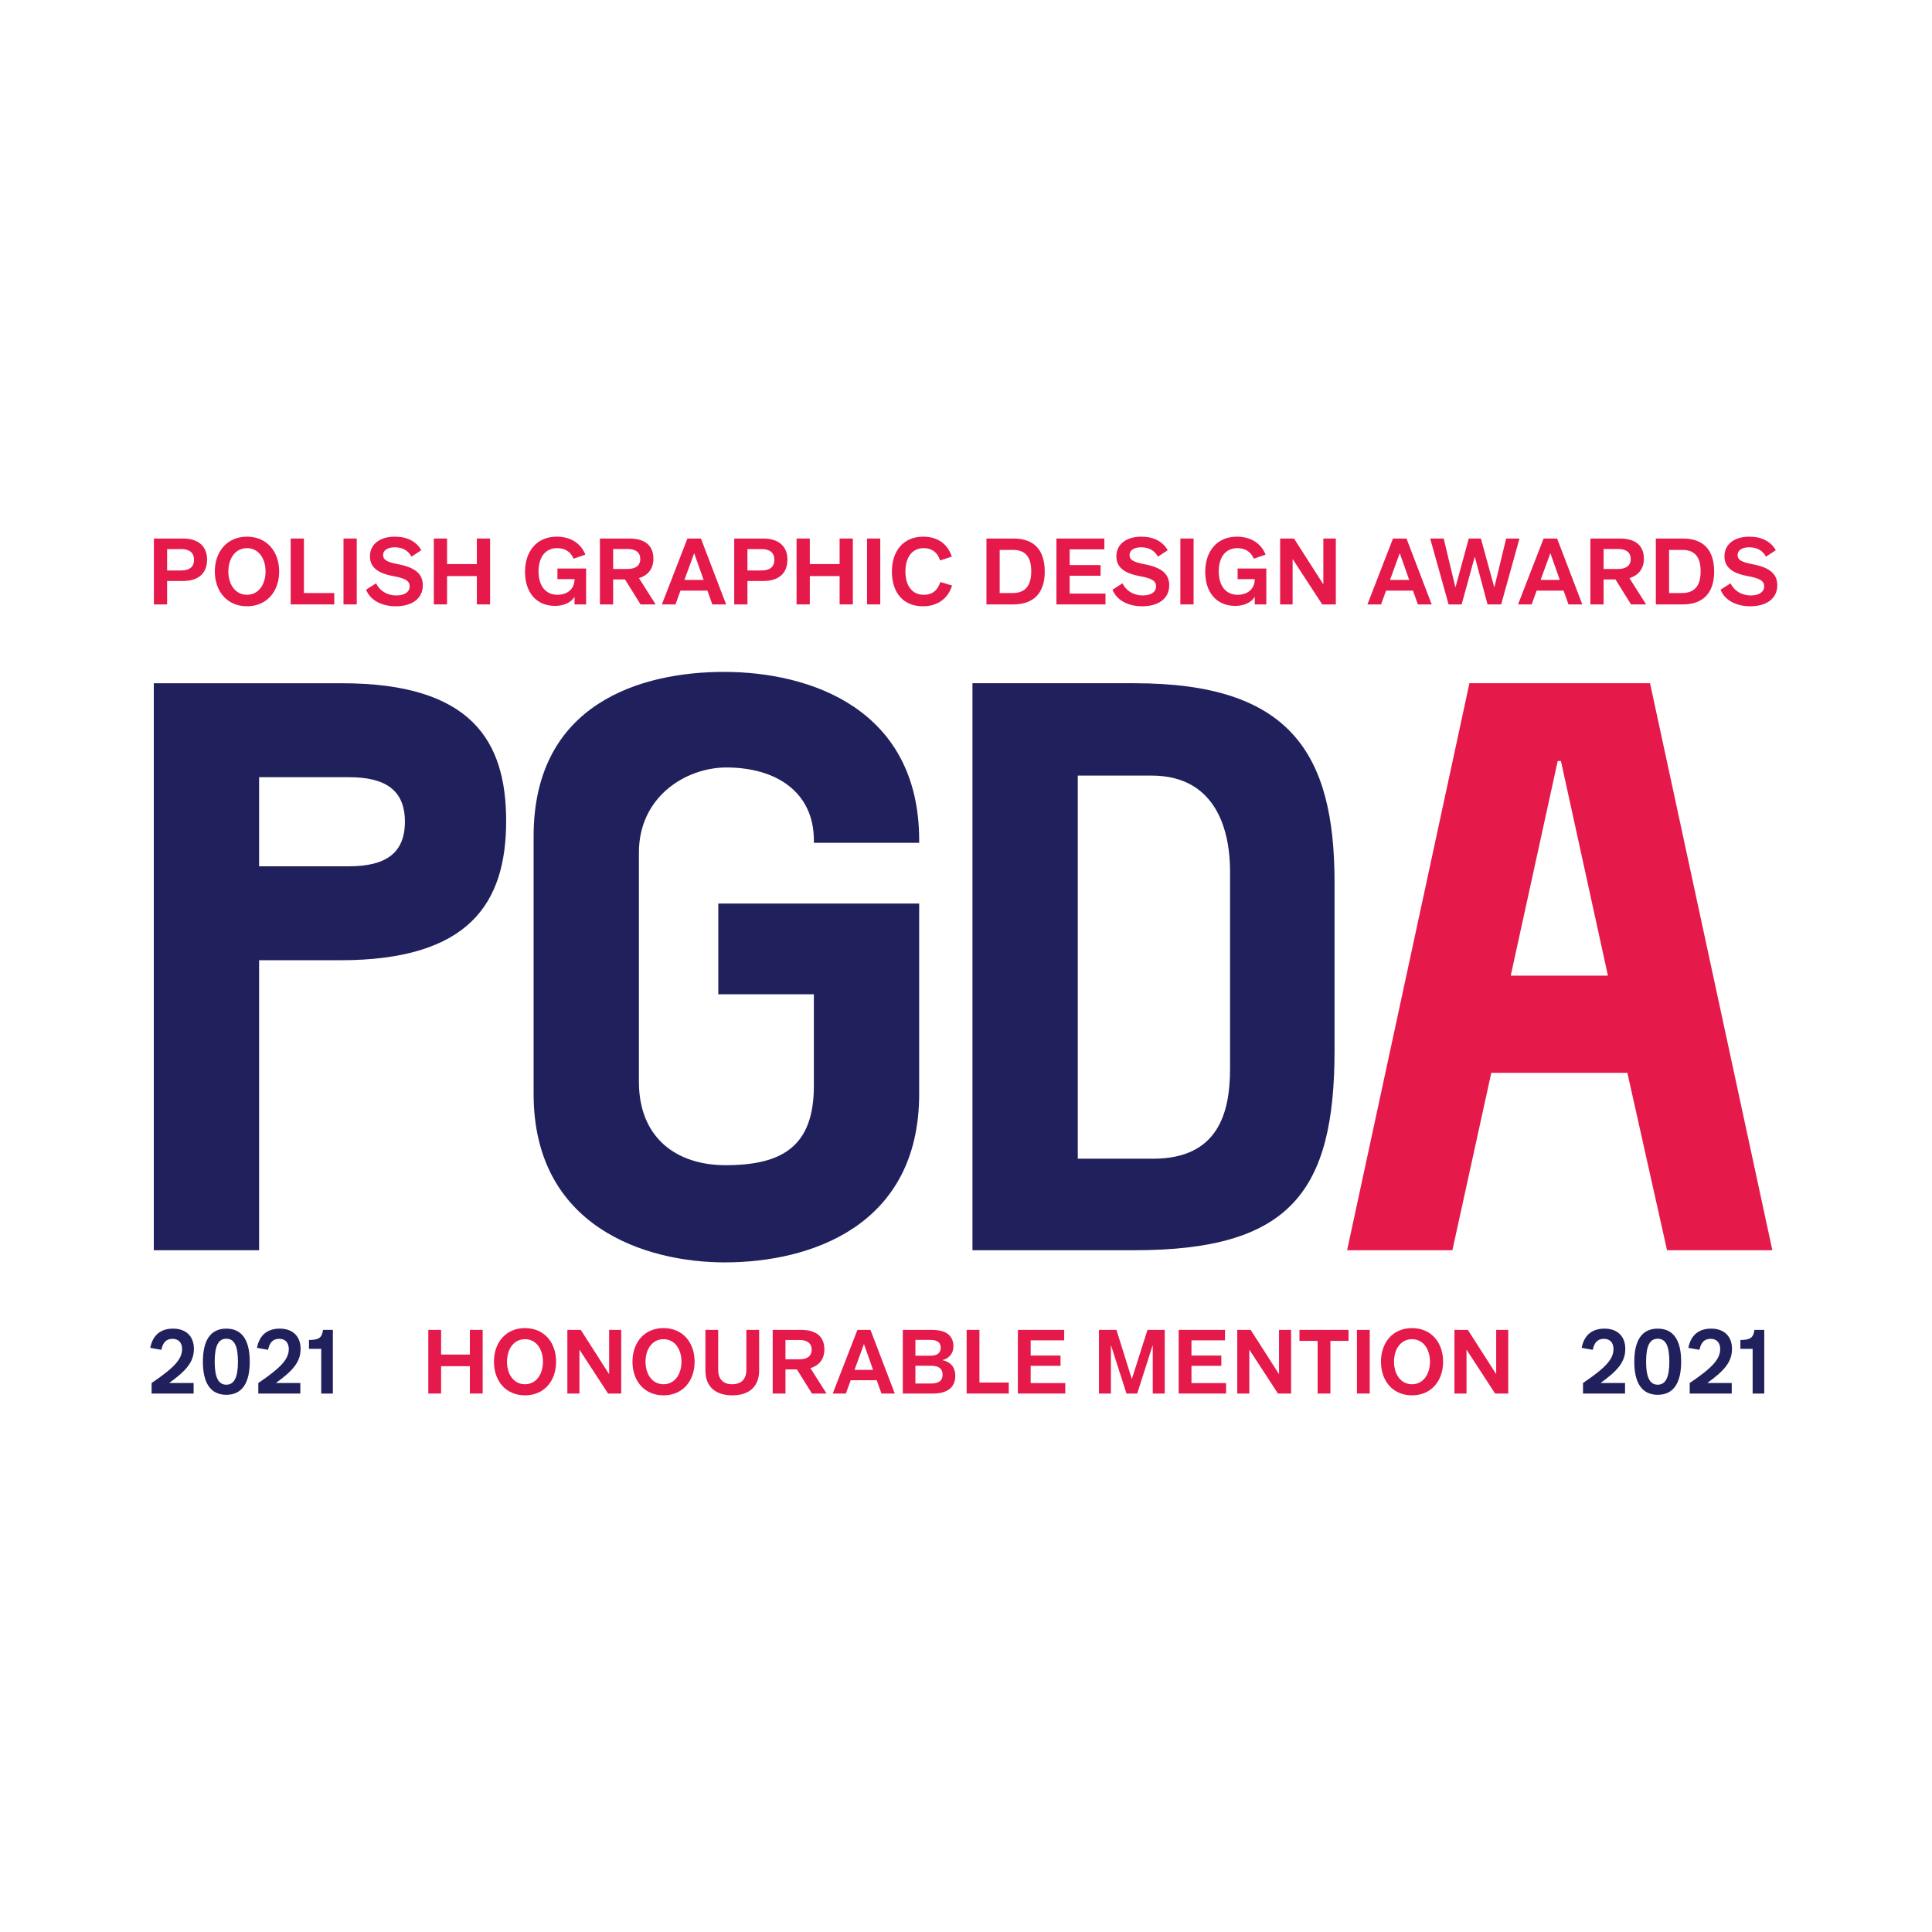 <svg width="180" height="180" viewBox="0 0 180 180" fill="none" xmlns="http://www.w3.org/2000/svg">
<g clip-path="url(#clip0_62_537)">
<path d="M14.329 63.656H31.838C43.912 63.656 47.157 69.013 47.157 76.484C47.157 84.106 43.761 89.464 31.686 89.464H24.139V116.481H14.329V63.656ZM32.517 80.71C35.912 80.71 37.724 79.503 37.724 76.559C37.724 73.617 35.912 72.41 32.517 72.41H24.139V80.71H32.517H32.517Z" fill="#20205D"/>
<path d="M85.637 101.916C85.637 114.218 75.524 117.613 67.525 117.613C60.129 117.613 49.715 114.293 49.715 101.916V77.918C49.715 65.466 59.828 62.599 67.449 62.599C75.524 62.599 85.637 66.07 85.637 78.296V78.522H75.826V78.296C75.826 73.767 72.28 71.504 67.676 71.504C63.902 71.504 59.526 74.22 59.526 79.427V100.785C59.526 105.992 62.997 108.558 67.6 108.558C72.958 108.558 75.826 106.746 75.826 101.161V92.633H66.921V84.182H85.637V101.916Z" fill="#20205D"/>
<path d="M105.696 63.655C120.186 63.655 124.337 70.145 124.337 82.22V97.84C124.337 111.047 120.186 116.481 105.696 116.481H90.602V63.655H105.696ZM100.414 107.954H107.432C113.469 107.954 114.601 103.727 114.601 99.576V81.163C114.601 77.767 113.545 72.259 107.281 72.259H100.414V107.954H100.414Z" fill="#20205D"/>
<path d="M151.618 99.954H138.94L135.316 116.481H125.507L136.902 63.655H153.731L165.126 116.481H155.315L151.618 99.954H151.618ZM145.429 70.9H145.128L140.751 90.899H149.807L145.429 70.9Z" fill="#E6194B"/>
<path d="M14.337 50.173H17.044C18.501 50.173 19.294 50.923 19.294 52.13C19.294 53.424 18.476 54.131 17.035 54.131H15.569V56.312H14.337V50.173ZM16.897 53.148C17.673 53.148 18.079 52.794 18.079 52.156C18.079 51.509 17.665 51.156 16.889 51.156H15.569V53.148H16.897Z" fill="#E6194B"/>
<path d="M20.016 53.242C20.016 51.397 21.154 50 23.008 50C24.87 50 26.009 51.397 26.009 53.242C26.009 55.087 24.87 56.485 23.008 56.485C21.154 56.485 20.016 55.087 20.016 53.242ZM24.741 53.242C24.741 52.035 24.094 51.07 23.008 51.07C21.922 51.07 21.275 52.035 21.275 53.242C21.275 54.449 21.922 55.415 23.008 55.415C24.094 55.415 24.741 54.449 24.741 53.242Z" fill="#E6194B"/>
<path d="M27.082 50.173H28.314V55.252H31.143V56.312H27.082V50.173H27.082Z" fill="#E6194B"/>
<path d="M32.003 50.173H33.236V56.312H32.003V50.173Z" fill="#E6194B"/>
<path d="M34.106 54.941L35.038 54.346C35.365 55.036 36.064 55.476 36.917 55.476C37.711 55.476 38.168 55.148 38.168 54.631C38.168 54.165 37.857 53.897 36.676 53.682C35.115 53.398 34.468 52.803 34.468 51.828C34.468 50.664 35.452 50 36.779 50C37.952 50 38.78 50.449 39.254 51.259L38.34 51.862C37.995 51.242 37.452 50.991 36.771 50.991C36.09 50.991 35.693 51.293 35.693 51.699C35.693 52.147 36.012 52.363 37.107 52.57C38.677 52.872 39.392 53.467 39.392 54.527C39.392 55.812 38.331 56.485 36.874 56.485C35.581 56.485 34.503 55.941 34.106 54.941V54.941Z" fill="#E6194B"/>
<path d="M40.418 50.173H41.651V52.553H44.427V50.173H45.66V56.312H44.427V53.673H41.651V56.312H40.418V50.173Z" fill="#E6194B"/>
<path d="M48.916 53.277C48.916 51.38 49.994 50 51.865 50C53.175 50 54.124 50.629 54.538 51.673L53.443 52.052C53.184 51.466 52.718 51.07 51.899 51.07C50.847 51.07 50.175 51.862 50.175 53.242C50.175 54.553 50.812 55.415 51.942 55.415C52.83 55.415 53.529 54.898 53.529 53.958H51.934V52.966H54.607V56.312H53.529V55.631H53.512C53.184 56.157 52.494 56.45 51.709 56.45C49.968 56.45 48.916 55.191 48.916 53.277H48.916Z" fill="#E6194B"/>
<path d="M55.892 50.173H58.617C59.997 50.173 60.876 50.742 60.876 52.061C60.876 53.027 60.333 53.621 59.531 53.863L61.083 56.312H59.678L58.229 53.984H57.125V56.312H55.892V50.173ZM58.479 53.009C59.178 53.009 59.652 52.725 59.652 52.078C59.652 51.475 59.229 51.147 58.479 51.147H57.125V53.009H58.479Z" fill="#E6194B"/>
<path d="M64.045 50.173H65.304L67.65 56.312H66.365L65.908 55.027H63.398L62.933 56.312H61.665L64.045 50.173ZM65.554 54.027L64.683 51.561H64.666L63.769 54.027H65.554Z" fill="#E6194B"/>
<path d="M68.405 50.173H71.112C72.57 50.173 73.363 50.923 73.363 52.13C73.363 53.424 72.544 54.131 71.103 54.131H69.638V56.312H68.405V50.173H68.405ZM70.966 53.148C71.742 53.148 72.147 52.794 72.147 52.156C72.147 51.509 71.733 51.156 70.957 51.156H69.638V53.148H70.966Z" fill="#E6194B"/>
<path d="M74.215 50.173H75.448V52.553H78.225V50.173H79.458V56.312H78.225V53.673H75.448V56.312H74.215V50.173Z" fill="#E6194B"/>
<path d="M80.779 50.173H82.012V56.312H80.779V50.173Z" fill="#E6194B"/>
<path d="M83.097 53.242C83.097 51.397 84.114 50 86.011 50C87.417 50 88.322 50.742 88.676 51.862L87.581 52.216C87.391 51.526 86.856 51.07 86.055 51.07C84.951 51.07 84.356 51.966 84.356 53.242C84.356 54.631 85.028 55.415 86.063 55.415C86.899 55.415 87.374 54.967 87.606 54.225L88.701 54.553C88.348 55.717 87.4 56.485 85.994 56.485C84.14 56.485 83.097 55.209 83.097 53.242Z" fill="#E6194B"/>
<path d="M91.905 50.173H94.414C96.389 50.173 97.337 51.285 97.337 53.26C97.337 55.183 96.363 56.312 94.414 56.312H91.905V50.173ZM94.345 55.252C95.621 55.252 96.078 54.449 96.078 53.217C96.078 51.992 95.604 51.233 94.388 51.233H93.138V55.252H94.345Z" fill="#E6194B"/>
<path d="M98.425 50.173H102.892V51.181H99.658V52.647H102.539V53.639H99.658V55.303H102.996V56.312H98.425V50.173H98.425Z" fill="#E6194B"/>
<path d="M103.648 54.941L104.58 54.346C104.907 55.036 105.606 55.476 106.459 55.476C107.253 55.476 107.71 55.148 107.71 54.631C107.71 54.165 107.399 53.897 106.218 53.682C104.657 53.398 104.01 52.803 104.01 51.828C104.01 50.664 104.993 50 106.321 50C107.494 50 108.322 50.449 108.796 51.259L107.882 51.862C107.537 51.242 106.994 50.991 106.312 50.991C105.631 50.991 105.235 51.293 105.235 51.699C105.235 52.147 105.554 52.363 106.649 52.57C108.218 52.872 108.934 53.467 108.934 54.527C108.934 55.812 107.873 56.485 106.416 56.485C105.122 56.485 104.045 55.941 103.648 54.941V54.941Z" fill="#E6194B"/>
<path d="M109.972 50.173H111.204V56.312H109.972V50.173Z" fill="#E6194B"/>
<path d="M112.289 53.277C112.289 51.38 113.367 50 115.238 50C116.549 50 117.498 50.629 117.911 51.673L116.816 52.052C116.558 51.466 116.092 51.07 115.273 51.07C114.221 51.07 113.548 51.862 113.548 53.242C113.548 54.553 114.186 55.415 115.316 55.415C116.204 55.415 116.903 54.898 116.903 53.958H115.307V52.966H117.98V56.312H116.903V55.631H116.885C116.558 56.157 115.868 56.45 115.083 56.45C113.341 56.45 112.289 55.191 112.289 53.277Z" fill="#E6194B"/>
<path d="M119.266 50.173H120.559L123.276 54.415H123.293V50.173H124.457V56.312H123.189L120.447 52.104H120.43V56.312H119.266V50.173Z" fill="#E6194B"/>
<path d="M129.781 50.173H131.04L133.386 56.312H132.101L131.644 55.027H129.135L128.669 56.312H127.401L129.781 50.173ZM131.29 54.027L130.419 51.561H130.402L129.505 54.027H131.29Z" fill="#E6194B"/>
<path d="M133.246 50.173H134.505L135.591 54.7H135.608L136.842 50.173H137.971L139.213 54.7H139.23L140.325 50.173H141.567L139.859 56.312H138.592L137.411 51.897H137.393L136.177 56.312H134.962L133.246 50.173Z" fill="#E6194B"/>
<path d="M143.813 50.173H145.072L147.418 56.312H146.133L145.676 55.027H143.167L142.701 56.312H141.433L143.813 50.173ZM145.322 54.027L144.451 51.561H144.434L143.537 54.027H145.322Z" fill="#E6194B"/>
<path d="M148.172 50.173H150.897C152.277 50.173 153.156 50.742 153.156 52.061C153.156 53.027 152.613 53.621 151.811 53.863L153.363 56.312H151.958L150.509 53.984H149.405V56.312H148.172V50.173ZM150.759 53.009C151.458 53.009 151.932 52.725 151.932 52.078C151.932 51.475 151.509 51.147 150.759 51.147H149.405V53.009H150.759Z" fill="#E6194B"/>
<path d="M154.271 50.173H156.78C158.755 50.173 159.703 51.285 159.703 53.26C159.703 55.183 158.729 56.312 156.78 56.312H154.271V50.173ZM156.711 55.252C157.987 55.252 158.444 54.449 158.444 53.217C158.444 51.992 157.97 51.233 156.754 51.233H155.504V55.252H156.711Z" fill="#E6194B"/>
<path d="M160.301 54.941L161.232 54.346C161.56 55.036 162.258 55.476 163.112 55.476C163.905 55.476 164.362 55.148 164.362 54.631C164.362 54.165 164.052 53.897 162.87 53.682C161.309 53.398 160.663 52.803 160.663 51.828C160.663 50.664 161.646 50 162.974 50C164.147 50 164.974 50.449 165.448 51.259L164.534 51.862C164.19 51.242 163.646 50.991 162.965 50.991C162.284 50.991 161.887 51.293 161.887 51.699C161.887 52.147 162.206 52.363 163.302 52.57C164.871 52.872 165.586 53.467 165.586 54.527C165.586 55.812 164.526 56.485 163.068 56.485C161.775 56.485 160.697 55.941 160.301 54.941V54.941Z" fill="#E6194B"/>
<path d="M39.904 123.902H41.096V126.201H43.778V123.902H44.969V129.833H43.778V127.285H41.096V129.833H39.904V123.902Z" fill="#E6194B"/>
<path d="M46.02 126.868C46.02 125.085 47.12 123.736 48.911 123.736C50.71 123.736 51.81 125.085 51.81 126.868C51.81 128.65 50.71 130 48.911 130C47.12 130 46.02 128.65 46.02 126.868ZM50.585 126.868C50.585 125.701 49.96 124.769 48.911 124.769C47.861 124.769 47.236 125.701 47.236 126.868C47.236 128.034 47.861 128.967 48.911 128.967C49.96 128.967 50.585 128.034 50.585 126.868Z" fill="#E6194B"/>
<path d="M52.86 123.902H54.11L56.734 128.001H56.751V123.902H57.876V129.833H56.651L54.002 125.768H53.985V129.833H52.86V123.902Z" fill="#E6194B"/>
<path d="M58.926 126.868C58.926 125.085 60.025 123.736 61.816 123.736C63.616 123.736 64.716 125.085 64.716 126.868C64.716 128.65 63.616 130 61.816 130C60.025 130 58.926 128.65 58.926 126.868ZM63.491 126.868C63.491 125.701 62.866 124.769 61.816 124.769C60.767 124.769 60.142 125.701 60.142 126.868C60.142 128.034 60.767 128.967 61.816 128.967C62.866 128.967 63.491 128.034 63.491 126.868Z" fill="#E6194B"/>
<path d="M65.721 127.676V123.902H66.912V127.617C66.912 128.475 67.362 128.967 68.22 128.967C69.086 128.967 69.536 128.475 69.536 127.617V123.902H70.727V127.676C70.727 129.25 69.728 130 68.228 130C66.72 130 65.721 129.25 65.721 127.676Z" fill="#E6194B"/>
<path d="M71.99 123.902H74.623C75.956 123.902 76.805 124.452 76.805 125.727C76.805 126.659 76.28 127.234 75.505 127.468L77.005 129.833H75.647L74.247 127.584H73.181V129.833H71.99V123.902ZM74.489 126.642C75.164 126.642 75.622 126.368 75.622 125.743C75.622 125.16 75.214 124.844 74.489 124.844H73.181V126.642H74.489Z" fill="#E6194B"/>
<path d="M79.883 123.902H81.099L83.365 129.833H82.124L81.682 128.592H79.258L78.808 129.833H77.584L79.883 123.902H79.883ZM81.341 127.626L80.499 125.243H80.483L79.616 127.626H81.341Z" fill="#E6194B"/>
<path d="M84.112 123.902H86.82C88.169 123.902 88.827 124.444 88.827 125.452C88.827 126.077 88.436 126.559 87.827 126.709V126.726C88.511 126.876 89.002 127.326 89.002 128.192C89.002 129.209 88.328 129.833 86.911 129.833H84.112V123.902V123.902ZM86.678 126.309C87.245 126.309 87.644 126.109 87.644 125.56C87.644 125.085 87.336 124.835 86.678 124.835H85.287V126.309H86.678ZM86.736 128.9C87.494 128.9 87.819 128.609 87.819 128.076C87.819 127.551 87.502 127.242 86.719 127.242H85.287V128.9H86.736Z" fill="#E6194B"/>
<path d="M90.06 123.902H91.251V128.808H93.984V129.833H90.06V123.902Z" fill="#E6194B"/>
<path d="M94.834 123.902H99.149V124.877H96.025V126.293H98.807V127.251H96.025V128.859H99.249V129.833H94.834V123.902Z" fill="#E6194B"/>
<path d="M102.385 123.902H104.017L105.442 128.459H105.459L106.908 123.902H108.516V129.833H107.4V125.36H107.383L105.95 129.833H104.951L103.518 125.36H103.501V129.833H102.385V123.902H102.385Z" fill="#E6194B"/>
<path d="M109.815 123.902H114.131V124.877H111.007V126.293H113.789V127.251H111.007V128.859H114.231V129.833H109.815V123.902Z" fill="#E6194B"/>
<path d="M115.272 123.902H116.522L119.146 128.001H119.163V123.902H120.287V129.833H119.063L116.414 125.768H116.397V129.833H115.272V123.902Z" fill="#E6194B"/>
<path d="M122.76 124.927H121.069V123.902H125.642V124.927H123.951V129.833H122.76V124.927Z" fill="#E6194B"/>
<path d="M126.423 123.902H127.614V129.833H126.423V123.902Z" fill="#E6194B"/>
<path d="M128.662 126.868C128.662 125.085 129.761 123.736 131.552 123.736C133.352 123.736 134.451 125.085 134.451 126.868C134.451 128.65 133.352 130 131.552 130C129.761 130 128.662 128.65 128.662 126.868ZM133.227 126.868C133.227 125.701 132.602 124.769 131.552 124.769C130.503 124.769 129.878 125.701 129.878 126.868C129.878 128.034 130.503 128.967 131.552 128.967C132.602 128.967 133.227 128.034 133.227 126.868Z" fill="#E6194B"/>
<path d="M135.506 123.902H136.756L139.38 128.001H139.397V123.902H140.521V129.833H139.297L136.648 125.768H136.631V129.833H135.506V123.902Z" fill="#E6194B"/>
<path d="M14.125 128.851C16.232 127.426 16.965 126.626 16.965 125.685C16.965 125.085 16.624 124.735 16.074 124.735C15.441 124.735 15.166 125.135 15.033 125.76L14 125.576C14.233 124.344 15.016 123.785 16.124 123.785C17.34 123.785 18.065 124.51 18.065 125.668C18.065 126.926 17.299 127.734 15.783 128.834V128.851H18.04V129.833H14.125V128.851Z" fill="#20205D"/>
<path d="M18.903 126.868C18.903 124.877 19.611 123.785 21.086 123.785C22.56 123.785 23.268 124.877 23.268 126.868C23.268 128.842 22.56 129.95 21.086 129.95C19.611 129.95 18.903 128.842 18.903 126.868ZM22.169 126.868C22.169 125.369 21.819 124.727 21.086 124.727C20.353 124.727 20.003 125.369 20.003 126.868C20.003 128.351 20.361 129.009 21.086 129.009C21.81 129.009 22.169 128.342 22.169 126.868Z" fill="#20205D"/>
<path d="M24.066 128.851C26.173 127.426 26.906 126.626 26.906 125.685C26.906 125.085 26.565 124.735 26.015 124.735C25.382 124.735 25.107 125.135 24.974 125.76L23.941 125.576C24.174 124.344 24.957 123.785 26.065 123.785C27.282 123.785 28.006 124.51 28.006 125.668C28.006 126.926 27.24 127.734 25.724 128.834V128.851H27.981V129.833H24.066V128.851H24.066Z" fill="#20205D"/>
<path d="M29.929 125.668H28.788V124.844C29.687 124.835 29.996 124.66 30.095 123.902H31.012V129.833H29.929V125.668Z" fill="#20205D"/>
<path d="M147.485 128.851C149.593 127.426 150.326 126.626 150.326 125.685C150.326 125.085 149.984 124.735 149.434 124.735C148.802 124.735 148.526 125.135 148.393 125.76L147.36 125.576C147.594 124.344 148.377 123.785 149.485 123.785C150.701 123.785 151.425 124.51 151.425 125.668C151.425 126.926 150.659 127.734 149.143 128.834V128.851H151.401V129.833H147.485V128.851H147.485Z" fill="#20205D"/>
<path d="M152.263 126.868C152.263 124.877 152.972 123.785 154.446 123.785C155.921 123.785 156.629 124.877 156.629 126.868C156.629 128.842 155.921 129.95 154.446 129.95C152.972 129.95 152.263 128.842 152.263 126.868ZM155.529 126.868C155.529 125.369 155.179 124.727 154.446 124.727C153.713 124.727 153.363 125.369 153.363 126.868C153.363 128.351 153.721 129.009 154.446 129.009C155.171 129.009 155.529 128.342 155.529 126.868Z" fill="#20205D"/>
<path d="M157.426 128.851C159.534 127.426 160.267 126.626 160.267 125.685C160.267 125.085 159.925 124.735 159.375 124.735C158.743 124.735 158.467 125.135 158.334 125.76L157.301 125.576C157.535 124.344 158.318 123.785 159.426 123.785C160.642 123.785 161.366 124.51 161.366 125.668C161.366 126.926 160.6 127.734 159.084 128.834V128.851H161.342V129.833H157.426V128.851H157.426Z" fill="#20205D"/>
<path d="M163.289 125.668H162.148V124.844C163.048 124.835 163.356 124.66 163.456 123.902H164.372V129.833H163.289V125.668Z" fill="#20205D"/>
</g>
<defs>
<clipPath id="clip0_62_537">
<rect width="151.586" height="80" fill="white" transform="translate(14 50)"/>
</clipPath>
</defs>
</svg>
